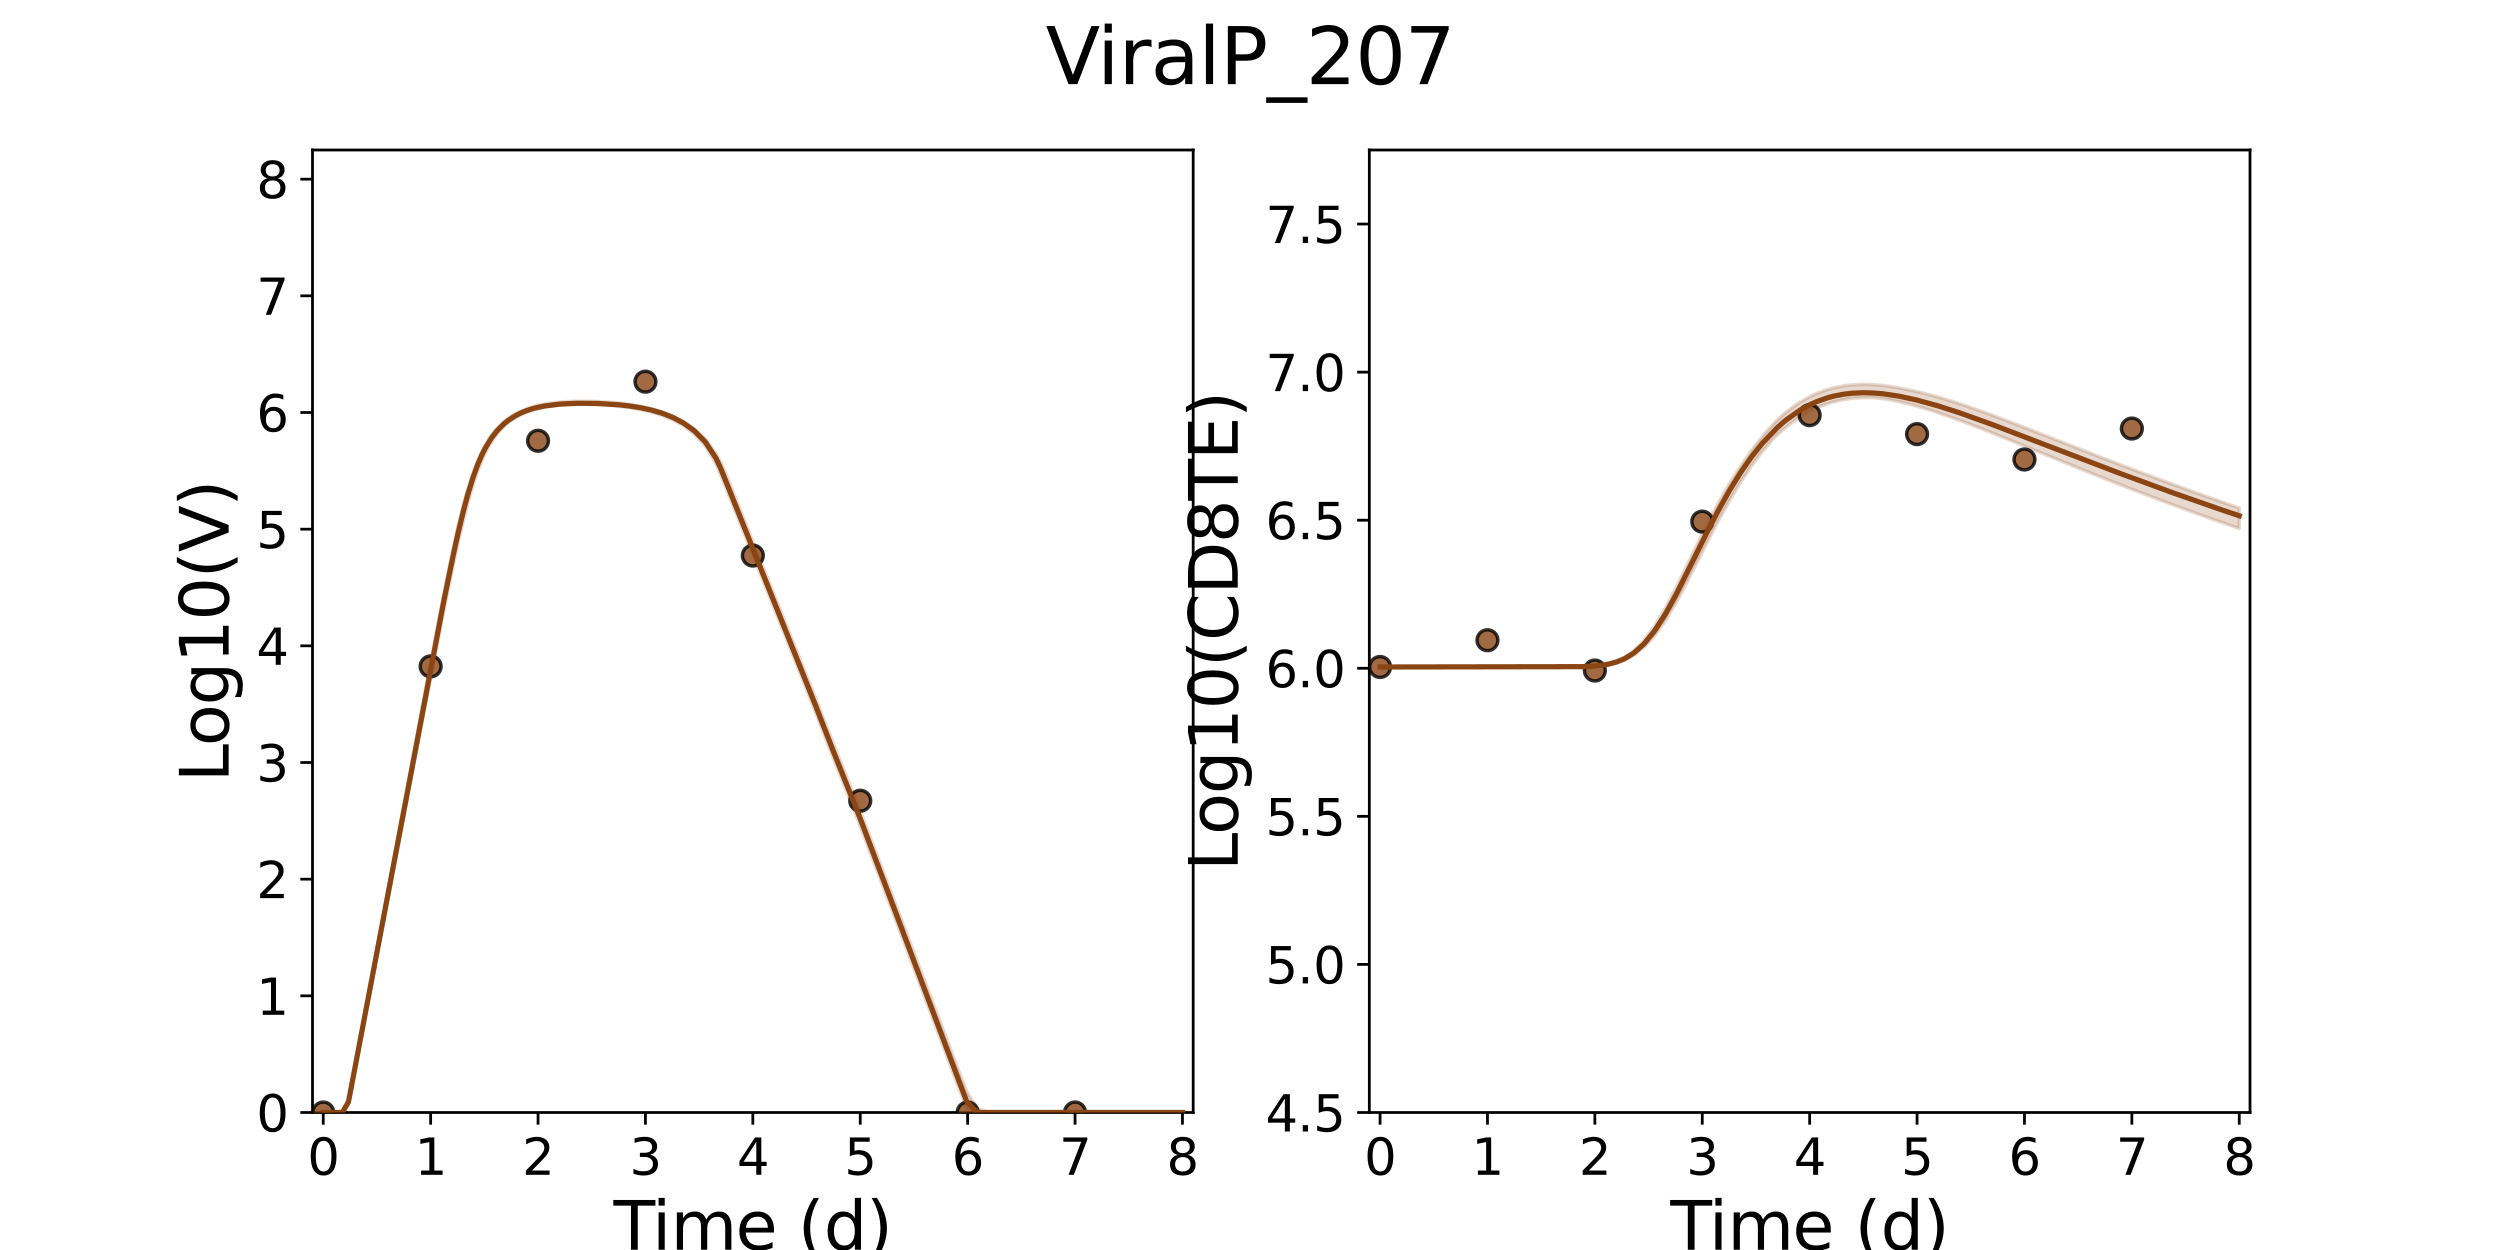 <?xml version="1.0" encoding="utf-8" standalone="no"?>
<!DOCTYPE svg PUBLIC "-//W3C//DTD SVG 1.1//EN"
  "http://www.w3.org/Graphics/SVG/1.1/DTD/svg11.dtd">
<svg xmlns:xlink="http://www.w3.org/1999/xlink" width="720pt" height="360pt" viewBox="0 0 720 360" xmlns="http://www.w3.org/2000/svg" version="1.1">
 <defs>
  <style type="text/css">*{stroke-linejoin: round; stroke-linecap: butt}</style>
 </defs>
 <g id="figure_1">
  <g id="patch_1">
   <path d="M 0 360 
L 720 360 
L 720 0 
L 0 0 
z
" style="fill: #ffffff"/>
  </g>
  <g id="axes_1">
   <g id="patch_2">
    <path d="M 90 320.4 
L 343.636 320.4 
L 343.636 43.2 
L 90 43.2 
z
" style="fill: #ffffff"/>
   </g>
   <g id="matplotlib.axis_1">
    <g id="xtick_1">
     <g id="line2d_1">
      <defs>
       <path id="mfc4260850d" d="M 0 0 
L 0 3.5 
" style="stroke: #000000; stroke-width: 0.8"/>
      </defs>
      <g>
       <use xlink:href="#mfc4260850d" x="93.093" y="320.4" style="stroke: #000000; stroke-width: 0.8"/>
      </g>
     </g>
     <g id="text_1">
      <!-- 0 -->
      <g transform="translate(88.512 338.342) scale(0.144 -0.144)">
       <defs>
        <path id="DejaVuSans-30" d="M 2034 4250 
Q 1547 4250 1301 3770 
Q 1056 3291 1056 2328 
Q 1056 1369 1301 889 
Q 1547 409 2034 409 
Q 2525 409 2770 889 
Q 3016 1369 3016 2328 
Q 3016 3291 2770 3770 
Q 2525 4250 2034 4250 
z
M 2034 4750 
Q 2819 4750 3233 4129 
Q 3647 3509 3647 2328 
Q 3647 1150 3233 529 
Q 2819 -91 2034 -91 
Q 1250 -91 836 529 
Q 422 1150 422 2328 
Q 422 3509 836 4129 
Q 1250 4750 2034 4750 
z
" transform="scale(0.016)"/>
       </defs>
       <use xlink:href="#DejaVuSans-30"/>
      </g>
     </g>
    </g>
    <g id="xtick_2">
     <g id="line2d_2">
      <g>
       <use xlink:href="#mfc4260850d" x="124.024" y="320.4" style="stroke: #000000; stroke-width: 0.8"/>
      </g>
     </g>
     <g id="text_2">
      <!-- 1 -->
      <g transform="translate(119.443 338.342) scale(0.144 -0.144)">
       <defs>
        <path id="DejaVuSans-31" d="M 794 531 
L 1825 531 
L 1825 4091 
L 703 3866 
L 703 4441 
L 1819 4666 
L 2450 4666 
L 2450 531 
L 3481 531 
L 3481 0 
L 794 0 
L 794 531 
z
" transform="scale(0.016)"/>
       </defs>
       <use xlink:href="#DejaVuSans-31"/>
      </g>
     </g>
    </g>
    <g id="xtick_3">
     <g id="line2d_3">
      <g>
       <use xlink:href="#mfc4260850d" x="154.956" y="320.4" style="stroke: #000000; stroke-width: 0.8"/>
      </g>
     </g>
     <g id="text_3">
      <!-- 2 -->
      <g transform="translate(150.375 338.342) scale(0.144 -0.144)">
       <defs>
        <path id="DejaVuSans-32" d="M 1228 531 
L 3431 531 
L 3431 0 
L 469 0 
L 469 531 
Q 828 903 1448 1529 
Q 2069 2156 2228 2338 
Q 2531 2678 2651 2914 
Q 2772 3150 2772 3378 
Q 2772 3750 2511 3984 
Q 2250 4219 1831 4219 
Q 1534 4219 1204 4116 
Q 875 4013 500 3803 
L 500 4441 
Q 881 4594 1212 4672 
Q 1544 4750 1819 4750 
Q 2544 4750 2975 4387 
Q 3406 4025 3406 3419 
Q 3406 3131 3298 2873 
Q 3191 2616 2906 2266 
Q 2828 2175 2409 1742 
Q 1991 1309 1228 531 
z
" transform="scale(0.016)"/>
       </defs>
       <use xlink:href="#DejaVuSans-32"/>
      </g>
     </g>
    </g>
    <g id="xtick_4">
     <g id="line2d_4">
      <g>
       <use xlink:href="#mfc4260850d" x="185.887" y="320.4" style="stroke: #000000; stroke-width: 0.8"/>
      </g>
     </g>
     <g id="text_4">
      <!-- 3 -->
      <g transform="translate(181.306 338.342) scale(0.144 -0.144)">
       <defs>
        <path id="DejaVuSans-33" d="M 2597 2516 
Q 3050 2419 3304 2112 
Q 3559 1806 3559 1356 
Q 3559 666 3084 287 
Q 2609 -91 1734 -91 
Q 1441 -91 1130 -33 
Q 819 25 488 141 
L 488 750 
Q 750 597 1062 519 
Q 1375 441 1716 441 
Q 2309 441 2620 675 
Q 2931 909 2931 1356 
Q 2931 1769 2642 2001 
Q 2353 2234 1838 2234 
L 1294 2234 
L 1294 2753 
L 1863 2753 
Q 2328 2753 2575 2939 
Q 2822 3125 2822 3475 
Q 2822 3834 2567 4026 
Q 2313 4219 1838 4219 
Q 1578 4219 1281 4162 
Q 984 4106 628 3988 
L 628 4550 
Q 988 4650 1302 4700 
Q 1616 4750 1894 4750 
Q 2613 4750 3031 4423 
Q 3450 4097 3450 3541 
Q 3450 3153 3228 2886 
Q 3006 2619 2597 2516 
z
" transform="scale(0.016)"/>
       </defs>
       <use xlink:href="#DejaVuSans-33"/>
      </g>
     </g>
    </g>
    <g id="xtick_5">
     <g id="line2d_5">
      <g>
       <use xlink:href="#mfc4260850d" x="216.818" y="320.4" style="stroke: #000000; stroke-width: 0.8"/>
      </g>
     </g>
     <g id="text_5">
      <!-- 4 -->
      <g transform="translate(212.237 338.342) scale(0.144 -0.144)">
       <defs>
        <path id="DejaVuSans-34" d="M 2419 4116 
L 825 1625 
L 2419 1625 
L 2419 4116 
z
M 2253 4666 
L 3047 4666 
L 3047 1625 
L 3713 1625 
L 3713 1100 
L 3047 1100 
L 3047 0 
L 2419 0 
L 2419 1100 
L 313 1100 
L 313 1709 
L 2253 4666 
z
" transform="scale(0.016)"/>
       </defs>
       <use xlink:href="#DejaVuSans-34"/>
      </g>
     </g>
    </g>
    <g id="xtick_6">
     <g id="line2d_6">
      <g>
       <use xlink:href="#mfc4260850d" x="247.749" y="320.4" style="stroke: #000000; stroke-width: 0.8"/>
      </g>
     </g>
     <g id="text_6">
      <!-- 5 -->
      <g transform="translate(243.168 338.342) scale(0.144 -0.144)">
       <defs>
        <path id="DejaVuSans-35" d="M 691 4666 
L 3169 4666 
L 3169 4134 
L 1269 4134 
L 1269 2991 
Q 1406 3038 1543 3061 
Q 1681 3084 1819 3084 
Q 2600 3084 3056 2656 
Q 3513 2228 3513 1497 
Q 3513 744 3044 326 
Q 2575 -91 1722 -91 
Q 1428 -91 1123 -41 
Q 819 9 494 109 
L 494 744 
Q 775 591 1075 516 
Q 1375 441 1709 441 
Q 2250 441 2565 725 
Q 2881 1009 2881 1497 
Q 2881 1984 2565 2268 
Q 2250 2553 1709 2553 
Q 1456 2553 1204 2497 
Q 953 2441 691 2322 
L 691 4666 
z
" transform="scale(0.016)"/>
       </defs>
       <use xlink:href="#DejaVuSans-35"/>
      </g>
     </g>
    </g>
    <g id="xtick_7">
     <g id="line2d_7">
      <g>
       <use xlink:href="#mfc4260850d" x="278.681" y="320.4" style="stroke: #000000; stroke-width: 0.8"/>
      </g>
     </g>
     <g id="text_7">
      <!-- 6 -->
      <g transform="translate(274.1 338.342) scale(0.144 -0.144)">
       <defs>
        <path id="DejaVuSans-36" d="M 2113 2584 
Q 1688 2584 1439 2293 
Q 1191 2003 1191 1497 
Q 1191 994 1439 701 
Q 1688 409 2113 409 
Q 2538 409 2786 701 
Q 3034 994 3034 1497 
Q 3034 2003 2786 2293 
Q 2538 2584 2113 2584 
z
M 3366 4563 
L 3366 3988 
Q 3128 4100 2886 4159 
Q 2644 4219 2406 4219 
Q 1781 4219 1451 3797 
Q 1122 3375 1075 2522 
Q 1259 2794 1537 2939 
Q 1816 3084 2150 3084 
Q 2853 3084 3261 2657 
Q 3669 2231 3669 1497 
Q 3669 778 3244 343 
Q 2819 -91 2113 -91 
Q 1303 -91 875 529 
Q 447 1150 447 2328 
Q 447 3434 972 4092 
Q 1497 4750 2381 4750 
Q 2619 4750 2861 4703 
Q 3103 4656 3366 4563 
z
" transform="scale(0.016)"/>
       </defs>
       <use xlink:href="#DejaVuSans-36"/>
      </g>
     </g>
    </g>
    <g id="xtick_8">
     <g id="line2d_8">
      <g>
       <use xlink:href="#mfc4260850d" x="309.612" y="320.4" style="stroke: #000000; stroke-width: 0.8"/>
      </g>
     </g>
     <g id="text_8">
      <!-- 7 -->
      <g transform="translate(305.031 338.342) scale(0.144 -0.144)">
       <defs>
        <path id="DejaVuSans-37" d="M 525 4666 
L 3525 4666 
L 3525 4397 
L 1831 0 
L 1172 0 
L 2766 4134 
L 525 4134 
L 525 4666 
z
" transform="scale(0.016)"/>
       </defs>
       <use xlink:href="#DejaVuSans-37"/>
      </g>
     </g>
    </g>
    <g id="xtick_9">
     <g id="line2d_9">
      <g>
       <use xlink:href="#mfc4260850d" x="340.543" y="320.4" style="stroke: #000000; stroke-width: 0.8"/>
      </g>
     </g>
     <g id="text_9">
      <!-- 8 -->
      <g transform="translate(335.962 338.342) scale(0.144 -0.144)">
       <defs>
        <path id="DejaVuSans-38" d="M 2034 2216 
Q 1584 2216 1326 1975 
Q 1069 1734 1069 1313 
Q 1069 891 1326 650 
Q 1584 409 2034 409 
Q 2484 409 2743 651 
Q 3003 894 3003 1313 
Q 3003 1734 2745 1975 
Q 2488 2216 2034 2216 
z
M 1403 2484 
Q 997 2584 770 2862 
Q 544 3141 544 3541 
Q 544 4100 942 4425 
Q 1341 4750 2034 4750 
Q 2731 4750 3128 4425 
Q 3525 4100 3525 3541 
Q 3525 3141 3298 2862 
Q 3072 2584 2669 2484 
Q 3125 2378 3379 2068 
Q 3634 1759 3634 1313 
Q 3634 634 3220 271 
Q 2806 -91 2034 -91 
Q 1263 -91 848 271 
Q 434 634 434 1313 
Q 434 1759 690 2068 
Q 947 2378 1403 2484 
z
M 1172 3481 
Q 1172 3119 1398 2916 
Q 1625 2713 2034 2713 
Q 2441 2713 2670 2916 
Q 2900 3119 2900 3481 
Q 2900 3844 2670 4047 
Q 2441 4250 2034 4250 
Q 1625 4250 1398 4047 
Q 1172 3844 1172 3481 
z
" transform="scale(0.016)"/>
       </defs>
       <use xlink:href="#DejaVuSans-38"/>
      </g>
     </g>
    </g>
    <g id="text_10">
     <!-- Time (d) -->
     <g transform="translate(176.693 359.925) scale(0.192 -0.192)">
      <defs>
       <path id="DejaVuSans-54" d="M -19 4666 
L 3928 4666 
L 3928 4134 
L 2272 4134 
L 2272 0 
L 1638 0 
L 1638 4134 
L -19 4134 
L -19 4666 
z
" transform="scale(0.016)"/>
       <path id="DejaVuSans-69" d="M 603 3500 
L 1178 3500 
L 1178 0 
L 603 0 
L 603 3500 
z
M 603 4863 
L 1178 4863 
L 1178 4134 
L 603 4134 
L 603 4863 
z
" transform="scale(0.016)"/>
       <path id="DejaVuSans-6d" d="M 3328 2828 
Q 3544 3216 3844 3400 
Q 4144 3584 4550 3584 
Q 5097 3584 5394 3201 
Q 5691 2819 5691 2113 
L 5691 0 
L 5113 0 
L 5113 2094 
Q 5113 2597 4934 2840 
Q 4756 3084 4391 3084 
Q 3944 3084 3684 2787 
Q 3425 2491 3425 1978 
L 3425 0 
L 2847 0 
L 2847 2094 
Q 2847 2600 2669 2842 
Q 2491 3084 2119 3084 
Q 1678 3084 1418 2786 
Q 1159 2488 1159 1978 
L 1159 0 
L 581 0 
L 581 3500 
L 1159 3500 
L 1159 2956 
Q 1356 3278 1631 3431 
Q 1906 3584 2284 3584 
Q 2666 3584 2933 3390 
Q 3200 3197 3328 2828 
z
" transform="scale(0.016)"/>
       <path id="DejaVuSans-65" d="M 3597 1894 
L 3597 1613 
L 953 1613 
Q 991 1019 1311 708 
Q 1631 397 2203 397 
Q 2534 397 2845 478 
Q 3156 559 3463 722 
L 3463 178 
Q 3153 47 2828 -22 
Q 2503 -91 2169 -91 
Q 1331 -91 842 396 
Q 353 884 353 1716 
Q 353 2575 817 3079 
Q 1281 3584 2069 3584 
Q 2775 3584 3186 3129 
Q 3597 2675 3597 1894 
z
M 3022 2063 
Q 3016 2534 2758 2815 
Q 2500 3097 2075 3097 
Q 1594 3097 1305 2825 
Q 1016 2553 972 2059 
L 3022 2063 
z
" transform="scale(0.016)"/>
       <path id="DejaVuSans-20" transform="scale(0.016)"/>
       <path id="DejaVuSans-28" d="M 1984 4856 
Q 1566 4138 1362 3434 
Q 1159 2731 1159 2009 
Q 1159 1288 1364 580 
Q 1569 -128 1984 -844 
L 1484 -844 
Q 1016 -109 783 600 
Q 550 1309 550 2009 
Q 550 2706 781 3412 
Q 1013 4119 1484 4856 
L 1984 4856 
z
" transform="scale(0.016)"/>
       <path id="DejaVuSans-64" d="M 2906 2969 
L 2906 4863 
L 3481 4863 
L 3481 0 
L 2906 0 
L 2906 525 
Q 2725 213 2448 61 
Q 2172 -91 1784 -91 
Q 1150 -91 751 415 
Q 353 922 353 1747 
Q 353 2572 751 3078 
Q 1150 3584 1784 3584 
Q 2172 3584 2448 3432 
Q 2725 3281 2906 2969 
z
M 947 1747 
Q 947 1113 1208 752 
Q 1469 391 1925 391 
Q 2381 391 2643 752 
Q 2906 1113 2906 1747 
Q 2906 2381 2643 2742 
Q 2381 3103 1925 3103 
Q 1469 3103 1208 2742 
Q 947 2381 947 1747 
z
" transform="scale(0.016)"/>
       <path id="DejaVuSans-29" d="M 513 4856 
L 1013 4856 
Q 1481 4119 1714 3412 
Q 1947 2706 1947 2009 
Q 1947 1309 1714 600 
Q 1481 -109 1013 -844 
L 513 -844 
Q 928 -128 1133 580 
Q 1338 1288 1338 2009 
Q 1338 2731 1133 3434 
Q 928 4138 513 4856 
z
" transform="scale(0.016)"/>
      </defs>
      <use xlink:href="#DejaVuSans-54"/>
      <use xlink:href="#DejaVuSans-69" x="57.959"/>
      <use xlink:href="#DejaVuSans-6d" x="85.742"/>
      <use xlink:href="#DejaVuSans-65" x="183.154"/>
      <use xlink:href="#DejaVuSans-20" x="244.678"/>
      <use xlink:href="#DejaVuSans-28" x="276.465"/>
      <use xlink:href="#DejaVuSans-64" x="315.479"/>
      <use xlink:href="#DejaVuSans-29" x="378.955"/>
     </g>
    </g>
   </g>
   <g id="matplotlib.axis_2">
    <g id="ytick_1">
     <g id="line2d_10">
      <defs>
       <path id="m0f36614391" d="M 0 0 
L -3.5 0 
" style="stroke: #000000; stroke-width: 0.8"/>
      </defs>
      <g>
       <use xlink:href="#m0f36614391" x="90" y="320.4" style="stroke: #000000; stroke-width: 0.8"/>
      </g>
     </g>
     <g id="text_11">
      <!-- 0 -->
      <g transform="translate(73.838 325.871) scale(0.144 -0.144)">
       <use xlink:href="#DejaVuSans-30"/>
      </g>
     </g>
    </g>
    <g id="ytick_2">
     <g id="line2d_11">
      <g>
       <use xlink:href="#m0f36614391" x="90" y="286.8" style="stroke: #000000; stroke-width: 0.8"/>
      </g>
     </g>
     <g id="text_12">
      <!-- 1 -->
      <g transform="translate(73.838 292.271) scale(0.144 -0.144)">
       <use xlink:href="#DejaVuSans-31"/>
      </g>
     </g>
    </g>
    <g id="ytick_3">
     <g id="line2d_12">
      <g>
       <use xlink:href="#m0f36614391" x="90" y="253.2" style="stroke: #000000; stroke-width: 0.8"/>
      </g>
     </g>
     <g id="text_13">
      <!-- 2 -->
      <g transform="translate(73.838 258.671) scale(0.144 -0.144)">
       <use xlink:href="#DejaVuSans-32"/>
      </g>
     </g>
    </g>
    <g id="ytick_4">
     <g id="line2d_13">
      <g>
       <use xlink:href="#m0f36614391" x="90" y="219.6" style="stroke: #000000; stroke-width: 0.8"/>
      </g>
     </g>
     <g id="text_14">
      <!-- 3 -->
      <g transform="translate(73.838 225.071) scale(0.144 -0.144)">
       <use xlink:href="#DejaVuSans-33"/>
      </g>
     </g>
    </g>
    <g id="ytick_5">
     <g id="line2d_14">
      <g>
       <use xlink:href="#m0f36614391" x="90" y="186" style="stroke: #000000; stroke-width: 0.8"/>
      </g>
     </g>
     <g id="text_15">
      <!-- 4 -->
      <g transform="translate(73.838 191.471) scale(0.144 -0.144)">
       <use xlink:href="#DejaVuSans-34"/>
      </g>
     </g>
    </g>
    <g id="ytick_6">
     <g id="line2d_15">
      <g>
       <use xlink:href="#m0f36614391" x="90" y="152.4" style="stroke: #000000; stroke-width: 0.8"/>
      </g>
     </g>
     <g id="text_16">
      <!-- 5 -->
      <g transform="translate(73.838 157.871) scale(0.144 -0.144)">
       <use xlink:href="#DejaVuSans-35"/>
      </g>
     </g>
    </g>
    <g id="ytick_7">
     <g id="line2d_16">
      <g>
       <use xlink:href="#m0f36614391" x="90" y="118.8" style="stroke: #000000; stroke-width: 0.8"/>
      </g>
     </g>
     <g id="text_17">
      <!-- 6 -->
      <g transform="translate(73.838 124.271) scale(0.144 -0.144)">
       <use xlink:href="#DejaVuSans-36"/>
      </g>
     </g>
    </g>
    <g id="ytick_8">
     <g id="line2d_17">
      <g>
       <use xlink:href="#m0f36614391" x="90" y="85.2" style="stroke: #000000; stroke-width: 0.8"/>
      </g>
     </g>
     <g id="text_18">
      <!-- 7 -->
      <g transform="translate(73.838 90.671) scale(0.144 -0.144)">
       <use xlink:href="#DejaVuSans-37"/>
      </g>
     </g>
    </g>
    <g id="ytick_9">
     <g id="line2d_18">
      <g>
       <use xlink:href="#m0f36614391" x="90" y="51.6" style="stroke: #000000; stroke-width: 0.8"/>
      </g>
     </g>
     <g id="text_19">
      <!-- 8 -->
      <g transform="translate(73.838 57.071) scale(0.144 -0.144)">
       <use xlink:href="#DejaVuSans-38"/>
      </g>
     </g>
    </g>
    <g id="text_20">
     <!-- Log10(V) -->
     <g transform="translate(65.845 225.224) rotate(-90) scale(0.192 -0.192)">
      <defs>
       <path id="DejaVuSans-4c" d="M 628 4666 
L 1259 4666 
L 1259 531 
L 3531 531 
L 3531 0 
L 628 0 
L 628 4666 
z
" transform="scale(0.016)"/>
       <path id="DejaVuSans-6f" d="M 1959 3097 
Q 1497 3097 1228 2736 
Q 959 2375 959 1747 
Q 959 1119 1226 758 
Q 1494 397 1959 397 
Q 2419 397 2687 759 
Q 2956 1122 2956 1747 
Q 2956 2369 2687 2733 
Q 2419 3097 1959 3097 
z
M 1959 3584 
Q 2709 3584 3137 3096 
Q 3566 2609 3566 1747 
Q 3566 888 3137 398 
Q 2709 -91 1959 -91 
Q 1206 -91 779 398 
Q 353 888 353 1747 
Q 353 2609 779 3096 
Q 1206 3584 1959 3584 
z
" transform="scale(0.016)"/>
       <path id="DejaVuSans-67" d="M 2906 1791 
Q 2906 2416 2648 2759 
Q 2391 3103 1925 3103 
Q 1463 3103 1205 2759 
Q 947 2416 947 1791 
Q 947 1169 1205 825 
Q 1463 481 1925 481 
Q 2391 481 2648 825 
Q 2906 1169 2906 1791 
z
M 3481 434 
Q 3481 -459 3084 -895 
Q 2688 -1331 1869 -1331 
Q 1566 -1331 1297 -1286 
Q 1028 -1241 775 -1147 
L 775 -588 
Q 1028 -725 1275 -790 
Q 1522 -856 1778 -856 
Q 2344 -856 2625 -561 
Q 2906 -266 2906 331 
L 2906 616 
Q 2728 306 2450 153 
Q 2172 0 1784 0 
Q 1141 0 747 490 
Q 353 981 353 1791 
Q 353 2603 747 3093 
Q 1141 3584 1784 3584 
Q 2172 3584 2450 3431 
Q 2728 3278 2906 2969 
L 2906 3500 
L 3481 3500 
L 3481 434 
z
" transform="scale(0.016)"/>
       <path id="DejaVuSans-56" d="M 1831 0 
L 50 4666 
L 709 4666 
L 2188 738 
L 3669 4666 
L 4325 4666 
L 2547 0 
L 1831 0 
z
" transform="scale(0.016)"/>
      </defs>
      <use xlink:href="#DejaVuSans-4c"/>
      <use xlink:href="#DejaVuSans-6f" x="53.963"/>
      <use xlink:href="#DejaVuSans-67" x="115.145"/>
      <use xlink:href="#DejaVuSans-31" x="178.621"/>
      <use xlink:href="#DejaVuSans-30" x="242.244"/>
      <use xlink:href="#DejaVuSans-28" x="305.867"/>
      <use xlink:href="#DejaVuSans-56" x="344.881"/>
      <use xlink:href="#DejaVuSans-29" x="413.289"/>
     </g>
    </g>
   </g>
   <g id="patch_3">
    <path d="M 90 320.4 
L 90 43.2 
" style="fill: none; stroke: #000000; stroke-width: 0.8; stroke-linejoin: miter; stroke-linecap: square"/>
   </g>
   <g id="patch_4">
    <path d="M 343.636 320.4 
L 343.636 43.2 
" style="fill: none; stroke: #000000; stroke-width: 0.8; stroke-linejoin: miter; stroke-linecap: square"/>
   </g>
   <g id="patch_5">
    <path d="M 90 320.4 
L 343.636 320.4 
" style="fill: none; stroke: #000000; stroke-width: 0.8; stroke-linejoin: miter; stroke-linecap: square"/>
   </g>
   <g id="patch_6">
    <path d="M 90 43.2 
L 343.636 43.2 
" style="fill: none; stroke: #000000; stroke-width: 0.8; stroke-linejoin: miter; stroke-linecap: square"/>
   </g>
   <g id="PolyCollection_1">
    <defs>
     <path id="m7f6b08ed1e" d="M 93.093 -39.6 
L 93.093 -39.6 
L 93.098 -39.6 
L 93.149 -39.6 
L 93.654 -39.6 
L 94.16 -39.6 
L 95.194 -39.6 
L 96 -39.6 
L 97.584 -39.6 
L 98.564 -39.6 
L 100.354 -42.265 
L 101.396 -47.693 
L 103.059 -56.334 
L 104.164 -62.024 
L 105.826 -70.647 
L 106.964 -76.52 
L 108.58 -84.907 
L 109.741 -90.901 
L 111.491 -100.006 
L 112.617 -105.826 
L 114.129 -113.657 
L 115.289 -119.648 
L 116.917 -128.096 
L 118.062 -134.002 
L 119.573 -141.821 
L 120.734 -147.806 
L 122.346 -156.13 
L 123.49 -161.999 
L 125.004 -169.753 
L 126.169 -175.668 
L 127.799 -183.868 
L 128.97 -189.644 
L 130.733 -198.084 
L 131.899 -203.421 
L 133.47 -210.121 
L 134.671 -214.83 
L 136.381 -220.678 
L 137.609 -224.314 
L 138.766 -227.241 
L 139.738 -229.402 
L 140.71 -231.272 
L 141.546 -232.699 
L 142.383 -233.958 
L 143.219 -235.078 
L 144.055 -236.069 
L 144.926 -236.986 
L 145.209 -237.259 
L 145.725 -237.732 
L 146.408 -238.303 
L 147.381 -239.024 
L 148.45 -239.714 
L 149.883 -240.507 
L 151.315 -241.139 
L 153.068 -241.789 
L 154.878 -242.293 
L 156.796 -242.723 
L 158.926 -243.042 
L 161.223 -243.304 
L 163.554 -243.457 
L 166.23 -243.546 
L 169.071 -243.53 
L 172.164 -243.429 
L 175.257 -243.244 
L 178.35 -242.965 
L 181.443 -242.573 
L 184.536 -242.038 
L 187.629 -241.318 
L 190.723 -240.353 
L 193.816 -239.063 
L 196.909 -237.327 
L 200.002 -234.952 
L 203.095 -231.589 
L 206.188 -226.463 
L 206.807 -225.082 
L 207.425 -223.561 
L 207.492 -223.396 
L 207.495 -223.39 
L 207.521 -223.324 
L 207.574 -223.192 
L 207.592 -223.149 
L 207.599 -223.132 
L 207.612 -223.097 
L 207.613 -223.096 
L 207.617 -223.086 
L 207.619 -223.082 
L 207.622 -223.074 
L 207.622 -223.074 
L 207.623 -223.072 
L 207.623 -223.071 
L 207.624 -223.069 
L 207.624 -223.069 
L 207.624 -223.069 
L 207.624 -223.068 
L 207.624 -223.068 
L 207.624 -223.068 
L 207.624 -223.068 
L 207.624 -223.068 
L 207.624 -223.068 
L 207.624 -223.068 
L 207.624 -223.068 
L 207.624 -223.068 
L 207.624 -223.068 
L 207.624 -223.068 
L 207.624 -223.067 
L 207.625 -223.066 
L 207.628 -223.059 
L 207.644 -223.019 
L 207.787 -222.663 
L 209.22 -219.108 
L 210.02 -217.116 
L 212.859 -210.019 
L 214.044 -207.071 
L 217.137 -199.328 
L 218.7 -195.436 
L 221.793 -187.691 
L 223.724 -182.881 
L 226.817 -175.135 
L 229.079 -169.492 
L 232.173 -161.744 
L 234.718 -155.268 
L 237.811 -147.212 
L 240.181 -141.233 
L 242.551 -135.284 
L 244.964 -129.22 
L 247.483 -122.771 
L 250.577 -114.57 
L 253.67 -106.369 
L 256.763 -98.167 
L 259.856 -89.966 
L 262.949 -81.765 
L 266.042 -73.545 
L 269.135 -65.283 
L 272.228 -57.021 
L 275.322 -48.759 
L 278.415 -40.859 
L 281.508 -39.6 
L 284.601 -39.6 
L 287.694 -39.6 
L 290.787 -39.6 
L 293.88 -39.6 
L 296.973 -39.6 
L 300.067 -39.6 
L 303.16 -39.6 
L 306.253 -39.6 
L 309.346 -39.6 
L 312.439 -39.6 
L 315.532 -39.6 
L 318.625 -39.6 
L 321.718 -39.6 
L 324.812 -39.6 
L 327.905 -39.6 
L 330.998 -39.6 
L 334.091 -39.6 
L 337.184 -39.6 
L 340.277 -39.6 
L 340.543 -39.6 
L 340.543 -39.6 
L 340.543 -39.6 
L 340.277 -39.6 
L 337.184 -39.6 
L 334.091 -39.6 
L 330.998 -39.6 
L 327.905 -39.6 
L 324.812 -39.6 
L 321.718 -39.6 
L 318.625 -39.6 
L 315.532 -39.6 
L 312.439 -39.6 
L 309.346 -39.6 
L 306.253 -39.6 
L 303.16 -39.6 
L 300.067 -39.6 
L 296.973 -39.6 
L 293.88 -39.6 
L 290.787 -39.6 
L 287.694 -39.6 
L 284.601 -39.6 
L 281.508 -40.732 
L 278.415 -45.674 
L 275.322 -53.801 
L 272.228 -61.932 
L 269.135 -70.086 
L 266.042 -78.24 
L 262.949 -86.394 
L 259.856 -94.579 
L 256.763 -102.74 
L 253.67 -110.855 
L 250.577 -119.019 
L 247.483 -127.103 
L 244.964 -133.509 
L 242.551 -139.524 
L 240.181 -145.439 
L 237.811 -151.481 
L 234.718 -159.395 
L 232.173 -165.746 
L 229.079 -173.463 
L 226.817 -179.102 
L 223.724 -186.816 
L 221.793 -191.627 
L 218.7 -199.338 
L 217.137 -203.262 
L 214.044 -211.041 
L 212.859 -214.02 
L 210.02 -221.141 
L 209.22 -223.14 
L 207.787 -226.463 
L 207.644 -226.748 
L 207.628 -226.778 
L 207.625 -226.784 
L 207.624 -226.785 
L 207.624 -226.785 
L 207.624 -226.785 
L 207.624 -226.785 
L 207.624 -226.785 
L 207.624 -226.785 
L 207.624 -226.785 
L 207.624 -226.785 
L 207.624 -226.786 
L 207.624 -226.786 
L 207.624 -226.786 
L 207.624 -226.786 
L 207.624 -226.786 
L 207.624 -226.786 
L 207.624 -226.786 
L 207.623 -226.788 
L 207.623 -226.788 
L 207.622 -226.79 
L 207.622 -226.79 
L 207.619 -226.796 
L 207.617 -226.8 
L 207.613 -226.808 
L 207.612 -226.808 
L 207.599 -226.835 
L 207.592 -226.848 
L 207.574 -226.881 
L 207.521 -226.984 
L 207.495 -227.035 
L 207.492 -227.04 
L 207.425 -227.168 
L 206.807 -228.317 
L 206.188 -229.397 
L 203.095 -233.595 
L 200.002 -236.487 
L 196.909 -238.575 
L 193.816 -240.121 
L 190.723 -241.378 
L 187.629 -242.317 
L 184.536 -243.02 
L 181.443 -243.559 
L 178.35 -243.946 
L 175.257 -244.214 
L 172.164 -244.382 
L 169.071 -244.461 
L 166.23 -244.454 
L 163.554 -244.368 
L 161.223 -244.217 
L 158.926 -243.98 
L 156.796 -243.66 
L 154.878 -243.269 
L 153.068 -242.786 
L 151.315 -242.187 
L 149.883 -241.594 
L 148.45 -240.876 
L 147.381 -240.241 
L 146.408 -239.576 
L 145.725 -239.053 
L 145.209 -238.626 
L 144.926 -238.376 
L 144.055 -237.549 
L 143.219 -236.69 
L 142.383 -235.73 
L 141.546 -234.651 
L 140.71 -233.436 
L 139.738 -231.823 
L 138.766 -229.976 
L 137.609 -227.414 
L 136.381 -224.252 
L 134.671 -219.007 
L 133.47 -214.752 
L 131.899 -208.371 
L 130.733 -203.22 
L 128.97 -194.79 
L 127.799 -188.971 
L 126.169 -180.588 
L 125.004 -174.514 
L 123.49 -166.516 
L 122.346 -160.454 
L 120.734 -151.841 
L 119.573 -145.64 
L 118.062 -137.541 
L 116.917 -131.42 
L 115.289 -122.679 
L 114.129 -116.512 
L 112.617 -108.451 
L 111.491 -102.464 
L 109.741 -93.092 
L 108.58 -86.921 
L 106.964 -78.288 
L 105.826 -72.242 
L 104.164 -63.449 
L 103.059 -57.656 
L 101.396 -48.884 
L 100.354 -43.399 
L 98.564 -39.658 
L 97.584 -39.6 
L 96 -39.6 
L 95.194 -39.6 
L 94.16 -39.6 
L 93.654 -39.6 
L 93.149 -39.6 
L 93.098 -39.6 
L 93.093 -39.6 
z
" style="stroke: #8b4513; stroke-opacity: 0.2"/>
    </defs>
    <g clip-path="url(#p4850f5a847)">
     <use xlink:href="#m7f6b08ed1e" x="0" y="360" style="fill: #8b4513; fill-opacity: 0.2; stroke: #8b4513; stroke-opacity: 0.2"/>
    </g>
   </g>
   <g id="PathCollection_1">
    <defs>
     <path id="m167c84165d" d="M 0 3 
C 0.796 3 1.559 2.684 2.121 2.121 
C 2.684 1.559 3 0.796 3 0 
C 3 -0.796 2.684 -1.559 2.121 -2.121 
C 1.559 -2.684 0.796 -3 0 -3 
C -0.796 -3 -1.559 -2.684 -2.121 -2.121 
C -2.684 -1.559 -3 -0.796 -3 0 
C -3 0.796 -2.684 1.559 -2.121 2.121 
C -1.559 2.684 -0.796 3 0 3 
z
" style="stroke: #000000; stroke-opacity: 0.8"/>
    </defs>
    <g clip-path="url(#p4850f5a847)">
     <use xlink:href="#m167c84165d" x="93.093" y="320.4" style="fill: #8b4513; fill-opacity: 0.8; stroke: #000000; stroke-opacity: 0.8"/>
     <use xlink:href="#m167c84165d" x="124.024" y="191.916" style="fill: #8b4513; fill-opacity: 0.8; stroke: #000000; stroke-opacity: 0.8"/>
     <use xlink:href="#m167c84165d" x="154.956" y="126.942" style="fill: #8b4513; fill-opacity: 0.8; stroke: #000000; stroke-opacity: 0.8"/>
     <use xlink:href="#m167c84165d" x="185.887" y="109.928" style="fill: #8b4513; fill-opacity: 0.8; stroke: #000000; stroke-opacity: 0.8"/>
     <use xlink:href="#m167c84165d" x="216.818" y="160.005" style="fill: #8b4513; fill-opacity: 0.8; stroke: #000000; stroke-opacity: 0.8"/>
     <use xlink:href="#m167c84165d" x="247.749" y="230.618" style="fill: #8b4513; fill-opacity: 0.8; stroke: #000000; stroke-opacity: 0.8"/>
     <use xlink:href="#m167c84165d" x="278.681" y="320.4" style="fill: #8b4513; fill-opacity: 0.8; stroke: #000000; stroke-opacity: 0.8"/>
     <use xlink:href="#m167c84165d" x="309.612" y="320.4" style="fill: #8b4513; fill-opacity: 0.8; stroke: #000000; stroke-opacity: 0.8"/>
    </g>
   </g>
   <g id="line2d_19">
    <path d="M 93.093 320.4 
L 98.564 320.4 
L 100.354 317.373 
L 127.799 173.199 
L 130.733 158.92 
L 131.899 153.657 
L 133.47 147.095 
L 134.671 142.593 
L 136.381 137.062 
L 137.609 133.727 
L 138.766 131.046 
L 139.738 129.105 
L 141.546 126.135 
L 143.219 123.988 
L 145.209 122.004 
L 146.408 121.045 
L 148.45 119.728 
L 149.883 118.998 
L 151.315 118.395 
L 153.068 117.8 
L 154.878 117.32 
L 156.796 116.93 
L 161.223 116.375 
L 166.23 116.133 
L 172.164 116.19 
L 178.35 116.587 
L 181.443 116.942 
L 184.536 117.436 
L 187.629 118.109 
L 190.723 119.018 
L 193.816 120.237 
L 196.909 121.877 
L 200.002 124.112 
L 203.095 127.248 
L 206.188 131.936 
L 207.644 135.097 
L 221.793 170.453 
L 234.718 202.783 
L 240.181 216.831 
L 247.483 235.085 
L 256.763 259.653 
L 278.415 317.263 
L 281.508 320.4 
L 340.543 320.4 
L 340.543 320.4 
" clip-path="url(#p4850f5a847)" style="fill: none; stroke: #8b4513; stroke-width: 1.5; stroke-linecap: square"/>
   </g>
  </g>
  <g id="axes_2">
   <g id="patch_7">
    <path d="M 394.364 320.4 
L 648 320.4 
L 648 43.2 
L 394.364 43.2 
z
" style="fill: #ffffff"/>
   </g>
   <g id="matplotlib.axis_3">
    <g id="xtick_10">
     <g id="line2d_20">
      <g>
       <use xlink:href="#mfc4260850d" x="397.457" y="320.4" style="stroke: #000000; stroke-width: 0.8"/>
      </g>
     </g>
     <g id="text_21">
      <!-- 0 -->
      <g transform="translate(392.876 338.342) scale(0.144 -0.144)">
       <use xlink:href="#DejaVuSans-30"/>
      </g>
     </g>
    </g>
    <g id="xtick_11">
     <g id="line2d_21">
      <g>
       <use xlink:href="#mfc4260850d" x="428.388" y="320.4" style="stroke: #000000; stroke-width: 0.8"/>
      </g>
     </g>
     <g id="text_22">
      <!-- 1 -->
      <g transform="translate(423.807 338.342) scale(0.144 -0.144)">
       <use xlink:href="#DejaVuSans-31"/>
      </g>
     </g>
    </g>
    <g id="xtick_12">
     <g id="line2d_22">
      <g>
       <use xlink:href="#mfc4260850d" x="459.319" y="320.4" style="stroke: #000000; stroke-width: 0.8"/>
      </g>
     </g>
     <g id="text_23">
      <!-- 2 -->
      <g transform="translate(454.738 338.342) scale(0.144 -0.144)">
       <use xlink:href="#DejaVuSans-32"/>
      </g>
     </g>
    </g>
    <g id="xtick_13">
     <g id="line2d_23">
      <g>
       <use xlink:href="#mfc4260850d" x="490.251" y="320.4" style="stroke: #000000; stroke-width: 0.8"/>
      </g>
     </g>
     <g id="text_24">
      <!-- 3 -->
      <g transform="translate(485.67 338.342) scale(0.144 -0.144)">
       <use xlink:href="#DejaVuSans-33"/>
      </g>
     </g>
    </g>
    <g id="xtick_14">
     <g id="line2d_24">
      <g>
       <use xlink:href="#mfc4260850d" x="521.182" y="320.4" style="stroke: #000000; stroke-width: 0.8"/>
      </g>
     </g>
     <g id="text_25">
      <!-- 4 -->
      <g transform="translate(516.601 338.342) scale(0.144 -0.144)">
       <use xlink:href="#DejaVuSans-34"/>
      </g>
     </g>
    </g>
    <g id="xtick_15">
     <g id="line2d_25">
      <g>
       <use xlink:href="#mfc4260850d" x="552.113" y="320.4" style="stroke: #000000; stroke-width: 0.8"/>
      </g>
     </g>
     <g id="text_26">
      <!-- 5 -->
      <g transform="translate(547.532 338.342) scale(0.144 -0.144)">
       <use xlink:href="#DejaVuSans-35"/>
      </g>
     </g>
    </g>
    <g id="xtick_16">
     <g id="line2d_26">
      <g>
       <use xlink:href="#mfc4260850d" x="583.044" y="320.4" style="stroke: #000000; stroke-width: 0.8"/>
      </g>
     </g>
     <g id="text_27">
      <!-- 6 -->
      <g transform="translate(578.463 338.342) scale(0.144 -0.144)">
       <use xlink:href="#DejaVuSans-36"/>
      </g>
     </g>
    </g>
    <g id="xtick_17">
     <g id="line2d_27">
      <g>
       <use xlink:href="#mfc4260850d" x="613.976" y="320.4" style="stroke: #000000; stroke-width: 0.8"/>
      </g>
     </g>
     <g id="text_28">
      <!-- 7 -->
      <g transform="translate(609.395 338.342) scale(0.144 -0.144)">
       <use xlink:href="#DejaVuSans-37"/>
      </g>
     </g>
    </g>
    <g id="xtick_18">
     <g id="line2d_28">
      <g>
       <use xlink:href="#mfc4260850d" x="644.907" y="320.4" style="stroke: #000000; stroke-width: 0.8"/>
      </g>
     </g>
     <g id="text_29">
      <!-- 8 -->
      <g transform="translate(640.326 338.342) scale(0.144 -0.144)">
       <use xlink:href="#DejaVuSans-38"/>
      </g>
     </g>
    </g>
    <g id="text_30">
     <!-- Time (d) -->
     <g transform="translate(481.057 359.925) scale(0.192 -0.192)">
      <use xlink:href="#DejaVuSans-54"/>
      <use xlink:href="#DejaVuSans-69" x="57.959"/>
      <use xlink:href="#DejaVuSans-6d" x="85.742"/>
      <use xlink:href="#DejaVuSans-65" x="183.154"/>
      <use xlink:href="#DejaVuSans-20" x="244.678"/>
      <use xlink:href="#DejaVuSans-28" x="276.465"/>
      <use xlink:href="#DejaVuSans-64" x="315.479"/>
      <use xlink:href="#DejaVuSans-29" x="378.955"/>
     </g>
    </g>
   </g>
   <g id="matplotlib.axis_4">
    <g id="ytick_10">
     <g id="line2d_29">
      <g>
       <use xlink:href="#m0f36614391" x="394.364" y="320.4" style="stroke: #000000; stroke-width: 0.8"/>
      </g>
     </g>
     <g id="text_31">
      <!-- 4.5 -->
      <g transform="translate(364.463 325.871) scale(0.144 -0.144)">
       <defs>
        <path id="DejaVuSans-2e" d="M 684 794 
L 1344 794 
L 1344 0 
L 684 0 
L 684 794 
z
" transform="scale(0.016)"/>
       </defs>
       <use xlink:href="#DejaVuSans-34"/>
       <use xlink:href="#DejaVuSans-2e" x="63.623"/>
       <use xlink:href="#DejaVuSans-35" x="95.41"/>
      </g>
     </g>
    </g>
    <g id="ytick_11">
     <g id="line2d_30">
      <g>
       <use xlink:href="#m0f36614391" x="394.364" y="277.754" style="stroke: #000000; stroke-width: 0.8"/>
      </g>
     </g>
     <g id="text_32">
      <!-- 5.0 -->
      <g transform="translate(364.463 283.225) scale(0.144 -0.144)">
       <use xlink:href="#DejaVuSans-35"/>
       <use xlink:href="#DejaVuSans-2e" x="63.623"/>
       <use xlink:href="#DejaVuSans-30" x="95.41"/>
      </g>
     </g>
    </g>
    <g id="ytick_12">
     <g id="line2d_31">
      <g>
       <use xlink:href="#m0f36614391" x="394.364" y="235.108" style="stroke: #000000; stroke-width: 0.8"/>
      </g>
     </g>
     <g id="text_33">
      <!-- 5.5 -->
      <g transform="translate(364.463 240.579) scale(0.144 -0.144)">
       <use xlink:href="#DejaVuSans-35"/>
       <use xlink:href="#DejaVuSans-2e" x="63.623"/>
       <use xlink:href="#DejaVuSans-35" x="95.41"/>
      </g>
     </g>
    </g>
    <g id="ytick_13">
     <g id="line2d_32">
      <g>
       <use xlink:href="#m0f36614391" x="394.364" y="192.462" style="stroke: #000000; stroke-width: 0.8"/>
      </g>
     </g>
     <g id="text_34">
      <!-- 6.0 -->
      <g transform="translate(364.463 197.932) scale(0.144 -0.144)">
       <use xlink:href="#DejaVuSans-36"/>
       <use xlink:href="#DejaVuSans-2e" x="63.623"/>
       <use xlink:href="#DejaVuSans-30" x="95.41"/>
      </g>
     </g>
    </g>
    <g id="ytick_14">
     <g id="line2d_33">
      <g>
       <use xlink:href="#m0f36614391" x="394.364" y="149.815" style="stroke: #000000; stroke-width: 0.8"/>
      </g>
     </g>
     <g id="text_35">
      <!-- 6.5 -->
      <g transform="translate(364.463 155.286) scale(0.144 -0.144)">
       <use xlink:href="#DejaVuSans-36"/>
       <use xlink:href="#DejaVuSans-2e" x="63.623"/>
       <use xlink:href="#DejaVuSans-35" x="95.41"/>
      </g>
     </g>
    </g>
    <g id="ytick_15">
     <g id="line2d_34">
      <g>
       <use xlink:href="#m0f36614391" x="394.364" y="107.169" style="stroke: #000000; stroke-width: 0.8"/>
      </g>
     </g>
     <g id="text_36">
      <!-- 7.0 -->
      <g transform="translate(364.463 112.64) scale(0.144 -0.144)">
       <use xlink:href="#DejaVuSans-37"/>
       <use xlink:href="#DejaVuSans-2e" x="63.623"/>
       <use xlink:href="#DejaVuSans-30" x="95.41"/>
      </g>
     </g>
    </g>
    <g id="ytick_16">
     <g id="line2d_35">
      <g>
       <use xlink:href="#m0f36614391" x="394.364" y="64.523" style="stroke: #000000; stroke-width: 0.8"/>
      </g>
     </g>
     <g id="text_37">
      <!-- 7.5 -->
      <g transform="translate(364.463 69.994) scale(0.144 -0.144)">
       <use xlink:href="#DejaVuSans-37"/>
       <use xlink:href="#DejaVuSans-2e" x="63.623"/>
       <use xlink:href="#DejaVuSans-35" x="95.41"/>
      </g>
     </g>
    </g>
    <g id="text_38">
     <!-- Log10(CD8TE) -->
     <g transform="translate(356.47 250.79) rotate(-90) scale(0.192 -0.192)">
      <defs>
       <path id="DejaVuSans-43" d="M 4122 4306 
L 4122 3641 
Q 3803 3938 3442 4084 
Q 3081 4231 2675 4231 
Q 1875 4231 1450 3742 
Q 1025 3253 1025 2328 
Q 1025 1406 1450 917 
Q 1875 428 2675 428 
Q 3081 428 3442 575 
Q 3803 722 4122 1019 
L 4122 359 
Q 3791 134 3420 21 
Q 3050 -91 2638 -91 
Q 1578 -91 968 557 
Q 359 1206 359 2328 
Q 359 3453 968 4101 
Q 1578 4750 2638 4750 
Q 3056 4750 3426 4639 
Q 3797 4528 4122 4306 
z
" transform="scale(0.016)"/>
       <path id="DejaVuSans-44" d="M 1259 4147 
L 1259 519 
L 2022 519 
Q 2988 519 3436 956 
Q 3884 1394 3884 2338 
Q 3884 3275 3436 3711 
Q 2988 4147 2022 4147 
L 1259 4147 
z
M 628 4666 
L 1925 4666 
Q 3281 4666 3915 4102 
Q 4550 3538 4550 2338 
Q 4550 1131 3912 565 
Q 3275 0 1925 0 
L 628 0 
L 628 4666 
z
" transform="scale(0.016)"/>
       <path id="DejaVuSans-45" d="M 628 4666 
L 3578 4666 
L 3578 4134 
L 1259 4134 
L 1259 2753 
L 3481 2753 
L 3481 2222 
L 1259 2222 
L 1259 531 
L 3634 531 
L 3634 0 
L 628 0 
L 628 4666 
z
" transform="scale(0.016)"/>
      </defs>
      <use xlink:href="#DejaVuSans-4c"/>
      <use xlink:href="#DejaVuSans-6f" x="53.963"/>
      <use xlink:href="#DejaVuSans-67" x="115.145"/>
      <use xlink:href="#DejaVuSans-31" x="178.621"/>
      <use xlink:href="#DejaVuSans-30" x="242.244"/>
      <use xlink:href="#DejaVuSans-28" x="305.867"/>
      <use xlink:href="#DejaVuSans-43" x="344.881"/>
      <use xlink:href="#DejaVuSans-44" x="414.705"/>
      <use xlink:href="#DejaVuSans-38" x="491.707"/>
      <use xlink:href="#DejaVuSans-54" x="555.33"/>
      <use xlink:href="#DejaVuSans-45" x="616.414"/>
      <use xlink:href="#DejaVuSans-29" x="679.598"/>
     </g>
    </g>
   </g>
   <g id="patch_8">
    <path d="M 394.364 320.4 
L 394.364 43.2 
" style="fill: none; stroke: #000000; stroke-width: 0.8; stroke-linejoin: miter; stroke-linecap: square"/>
   </g>
   <g id="patch_9">
    <path d="M 648 320.4 
L 648 43.2 
" style="fill: none; stroke: #000000; stroke-width: 0.8; stroke-linejoin: miter; stroke-linecap: square"/>
   </g>
   <g id="patch_10">
    <path d="M 394.364 320.4 
L 648 320.4 
" style="fill: none; stroke: #000000; stroke-width: 0.8; stroke-linejoin: miter; stroke-linecap: square"/>
   </g>
   <g id="patch_11">
    <path d="M 394.364 43.2 
L 648 43.2 
" style="fill: none; stroke: #000000; stroke-width: 0.8; stroke-linejoin: miter; stroke-linecap: square"/>
   </g>
   <g id="PolyCollection_2">
    <defs>
     <path id="mef5f8d59b3" d="M 397.457 -167.904 
L 397.457 -167.904 
L 397.462 -167.904 
L 397.512 -167.904 
L 398.018 -167.904 
L 398.523 -167.904 
L 399.558 -167.904 
L 400.363 -167.904 
L 401.947 -167.904 
L 402.928 -167.904 
L 404.718 -167.904 
L 405.76 -167.904 
L 407.422 -167.904 
L 408.528 -167.904 
L 410.19 -167.904 
L 411.328 -167.904 
L 412.943 -167.904 
L 414.104 -167.904 
L 415.854 -167.904 
L 416.981 -167.904 
L 418.492 -167.904 
L 419.653 -167.904 
L 421.281 -167.904 
L 422.425 -167.904 
L 423.937 -167.904 
L 425.098 -167.904 
L 426.71 -167.904 
L 427.853 -167.904 
L 429.367 -167.904 
L 430.533 -167.904 
L 432.163 -167.904 
L 433.333 -167.904 
L 435.097 -167.904 
L 436.263 -167.904 
L 437.834 -167.904 
L 439.035 -167.904 
L 440.744 -167.904 
L 441.973 -167.905 
L 443.13 -167.905 
L 444.102 -167.906 
L 445.074 -167.906 
L 445.91 -167.907 
L 446.746 -167.908 
L 447.583 -167.909 
L 448.419 -167.911 
L 449.29 -167.913 
L 449.573 -167.914 
L 450.088 -167.916 
L 450.772 -167.919 
L 451.744 -167.926 
L 452.814 -167.935 
L 454.246 -167.953 
L 455.679 -167.982 
L 457.432 -168.038 
L 459.241 -168.132 
L 461.159 -168.294 
L 463.289 -168.585 
L 465.587 -169.092 
L 467.918 -169.896 
L 470.593 -171.302 
L 473.434 -173.507 
L 476.527 -176.848 
L 479.621 -181.185 
L 482.714 -186.377 
L 485.807 -192.173 
L 488.9 -198.275 
L 491.993 -204.407 
L 495.086 -210.346 
L 498.179 -215.934 
L 501.272 -221.073 
L 504.366 -225.706 
L 507.459 -229.815 
L 510.552 -233.414 
L 511.17 -234.063 
L 511.789 -234.669 
L 511.856 -234.733 
L 511.858 -234.735 
L 511.885 -234.761 
L 511.938 -234.812 
L 511.955 -234.828 
L 511.962 -234.835 
L 511.976 -234.848 
L 511.976 -234.849 
L 511.981 -234.853 
L 511.982 -234.854 
L 511.986 -234.857 
L 511.986 -234.857 
L 511.986 -234.858 
L 511.987 -234.859 
L 511.987 -234.859 
L 511.987 -234.859 
L 511.988 -234.859 
L 511.988 -234.859 
L 511.988 -234.859 
L 511.988 -234.86 
L 511.988 -234.86 
L 511.988 -234.86 
L 511.988 -234.86 
L 511.988 -234.86 
L 511.988 -234.86 
L 511.988 -234.86 
L 511.988 -234.86 
L 511.988 -234.86 
L 511.988 -234.86 
L 511.989 -234.86 
L 511.992 -234.863 
L 512.008 -234.878 
L 512.151 -235.014 
L 513.584 -236.304 
L 514.383 -236.986 
L 517.223 -239.113 
L 518.407 -239.95 
L 521.5 -241.694 
L 523.064 -242.485 
L 526.157 -243.665 
L 528.088 -244.276 
L 531.181 -244.942 
L 533.443 -245.281 
L 536.536 -245.491 
L 539.082 -245.512 
L 542.175 -245.191 
L 544.545 -244.796 
L 546.914 -244.312 
L 549.328 -243.74 
L 551.847 -243.068 
L 554.94 -242.162 
L 558.033 -241.17 
L 561.126 -240.109 
L 564.22 -238.992 
L 567.313 -237.83 
L 570.406 -236.632 
L 573.499 -235.409 
L 576.592 -234.166 
L 579.685 -232.911 
L 582.778 -231.647 
L 585.871 -230.38 
L 588.965 -229.112 
L 592.058 -227.847 
L 595.151 -226.586 
L 598.244 -225.331 
L 601.337 -224.084 
L 604.43 -222.847 
L 607.523 -221.619 
L 610.616 -220.402 
L 613.71 -219.197 
L 616.803 -218.004 
L 619.896 -216.823 
L 622.989 -215.656 
L 626.082 -214.502 
L 629.175 -213.362 
L 632.268 -212.237 
L 635.361 -211.125 
L 638.455 -210.029 
L 641.548 -208.947 
L 644.641 -207.883 
L 644.907 -207.791 
L 644.907 -213.702 
L 644.907 -213.702 
L 644.641 -213.793 
L 641.548 -214.862 
L 638.455 -215.943 
L 635.361 -217.037 
L 632.268 -218.142 
L 629.175 -219.258 
L 626.082 -220.385 
L 622.989 -221.524 
L 619.896 -222.672 
L 616.803 -223.831 
L 613.71 -224.999 
L 610.616 -226.175 
L 607.523 -227.36 
L 604.43 -228.553 
L 601.337 -229.752 
L 598.244 -230.956 
L 595.151 -232.164 
L 592.058 -233.374 
L 588.965 -234.584 
L 585.871 -235.792 
L 582.778 -236.993 
L 579.685 -238.184 
L 576.592 -239.36 
L 573.499 -240.516 
L 570.406 -241.644 
L 567.313 -242.737 
L 564.22 -243.784 
L 561.126 -244.774 
L 558.033 -245.696 
L 554.94 -246.536 
L 551.847 -247.277 
L 549.328 -247.803 
L 546.914 -248.279 
L 544.545 -248.69 
L 542.175 -249.006 
L 539.082 -249.25 
L 536.536 -249.31 
L 533.443 -249.176 
L 531.181 -248.914 
L 528.088 -248.311 
L 526.157 -247.773 
L 523.064 -246.634 
L 521.5 -245.912 
L 518.407 -244.185 
L 517.223 -243.407 
L 514.383 -241.269 
L 513.584 -240.591 
L 512.151 -239.299 
L 512.008 -239.164 
L 511.992 -239.149 
L 511.989 -239.146 
L 511.988 -239.145 
L 511.988 -239.145 
L 511.988 -239.145 
L 511.988 -239.145 
L 511.988 -239.145 
L 511.988 -239.145 
L 511.988 -239.145 
L 511.988 -239.145 
L 511.988 -239.145 
L 511.988 -239.145 
L 511.988 -239.145 
L 511.988 -239.145 
L 511.988 -239.145 
L 511.987 -239.145 
L 511.987 -239.145 
L 511.987 -239.144 
L 511.986 -239.144 
L 511.986 -239.143 
L 511.986 -239.143 
L 511.982 -239.14 
L 511.981 -239.138 
L 511.976 -239.134 
L 511.976 -239.134 
L 511.962 -239.121 
L 511.955 -239.114 
L 511.938 -239.098 
L 511.885 -239.047 
L 511.858 -239.021 
L 511.856 -239.019 
L 511.789 -238.955 
L 511.17 -238.348 
L 510.552 -237.719 
L 507.459 -234.209 
L 504.366 -230.189 
L 501.272 -225.729 
L 498.179 -220.912 
L 495.086 -215.547 
L 491.993 -209.696 
L 488.9 -203.477 
L 485.807 -197.08 
L 482.714 -190.769 
L 479.621 -184.867 
L 476.527 -179.702 
L 473.434 -175.526 
L 470.593 -172.651 
L 467.918 -170.747 
L 465.587 -169.63 
L 463.289 -168.907 
L 461.159 -168.485 
L 459.241 -168.247 
L 457.432 -168.107 
L 455.679 -168.023 
L 454.246 -167.98 
L 452.814 -167.951 
L 451.744 -167.937 
L 450.772 -167.928 
L 450.088 -167.923 
L 449.573 -167.92 
L 449.29 -167.918 
L 448.419 -167.915 
L 447.583 -167.912 
L 446.746 -167.91 
L 445.91 -167.908 
L 445.074 -167.907 
L 444.102 -167.906 
L 443.13 -167.906 
L 441.973 -167.905 
L 440.744 -167.905 
L 439.035 -167.904 
L 437.834 -167.904 
L 436.263 -167.904 
L 435.097 -167.904 
L 433.333 -167.904 
L 432.163 -167.904 
L 430.533 -167.904 
L 429.367 -167.904 
L 427.853 -167.904 
L 426.71 -167.904 
L 425.098 -167.904 
L 423.937 -167.904 
L 422.425 -167.904 
L 421.281 -167.904 
L 419.653 -167.904 
L 418.492 -167.904 
L 416.981 -167.904 
L 415.854 -167.904 
L 414.104 -167.904 
L 412.943 -167.904 
L 411.328 -167.904 
L 410.19 -167.904 
L 408.528 -167.904 
L 407.422 -167.904 
L 405.76 -167.904 
L 404.718 -167.904 
L 402.928 -167.904 
L 401.947 -167.904 
L 400.363 -167.904 
L 399.558 -167.904 
L 398.523 -167.904 
L 398.018 -167.904 
L 397.512 -167.904 
L 397.462 -167.904 
L 397.457 -167.904 
z
" style="stroke: #8b4513; stroke-opacity: 0.2"/>
    </defs>
    <g clip-path="url(#p4d6e5ed2bc)">
     <use xlink:href="#mef5f8d59b3" x="0" y="360" style="fill: #8b4513; fill-opacity: 0.2; stroke: #8b4513; stroke-opacity: 0.2"/>
    </g>
   </g>
   <g id="PathCollection_2">
    <g clip-path="url(#p4d6e5ed2bc)">
     <use xlink:href="#m167c84165d" x="397.457" y="192.096" style="fill: #8b4513; fill-opacity: 0.8; stroke: #000000; stroke-opacity: 0.8"/>
     <use xlink:href="#m167c84165d" x="428.388" y="184.388" style="fill: #8b4513; fill-opacity: 0.8; stroke: #000000; stroke-opacity: 0.8"/>
     <use xlink:href="#m167c84165d" x="459.319" y="193.11" style="fill: #8b4513; fill-opacity: 0.8; stroke: #000000; stroke-opacity: 0.8"/>
     <use xlink:href="#m167c84165d" x="490.251" y="150.232" style="fill: #8b4513; fill-opacity: 0.8; stroke: #000000; stroke-opacity: 0.8"/>
     <use xlink:href="#m167c84165d" x="521.182" y="119.559" style="fill: #8b4513; fill-opacity: 0.8; stroke: #000000; stroke-opacity: 0.8"/>
     <use xlink:href="#m167c84165d" x="552.113" y="125.023" style="fill: #8b4513; fill-opacity: 0.8; stroke: #000000; stroke-opacity: 0.8"/>
     <use xlink:href="#m167c84165d" x="583.044" y="132.333" style="fill: #8b4513; fill-opacity: 0.8; stroke: #000000; stroke-opacity: 0.8"/>
     <use xlink:href="#m167c84165d" x="613.976" y="123.421" style="fill: #8b4513; fill-opacity: 0.8; stroke: #000000; stroke-opacity: 0.8"/>
    </g>
   </g>
   <g id="line2d_36">
    <path d="M 397.457 192.096 
L 455.679 191.998 
L 459.241 191.812 
L 461.159 191.613 
L 463.289 191.258 
L 465.587 190.645 
L 467.918 189.686 
L 470.593 188.03 
L 473.434 185.48 
L 476.527 181.683 
L 479.621 176.872 
L 482.714 171.252 
L 488.9 158.807 
L 491.993 152.576 
L 495.086 146.638 
L 498.179 141.129 
L 501.272 136.129 
L 504.366 131.675 
L 507.459 127.774 
L 511.885 123.124 
L 513.584 121.618 
L 514.383 120.96 
L 518.407 118.119 
L 521.5 116.432 
L 523.064 115.729 
L 526.157 114.614 
L 528.088 114.089 
L 531.181 113.496 
L 533.443 113.239 
L 536.536 113.103 
L 539.082 113.159 
L 542.175 113.393 
L 546.914 114.097 
L 551.847 115.166 
L 558.033 116.858 
L 564.22 118.847 
L 573.499 122.17 
L 588.965 128.087 
L 610.616 136.367 
L 626.082 142.032 
L 638.455 146.363 
L 644.907 148.545 
L 644.907 148.545 
" clip-path="url(#p4d6e5ed2bc)" style="fill: none; stroke: #8b4513; stroke-width: 1.5; stroke-linecap: square"/>
   </g>
  </g>
  <g id="text_39">
   <!-- ViralP_207 -->
   <g transform="translate(301.168 24.221) scale(0.224 -0.224)">
    <defs>
     <path id="DejaVuSans-72" d="M 2631 2963 
Q 2534 3019 2420 3045 
Q 2306 3072 2169 3072 
Q 1681 3072 1420 2755 
Q 1159 2438 1159 1844 
L 1159 0 
L 581 0 
L 581 3500 
L 1159 3500 
L 1159 2956 
Q 1341 3275 1631 3429 
Q 1922 3584 2338 3584 
Q 2397 3584 2469 3576 
Q 2541 3569 2628 3553 
L 2631 2963 
z
" transform="scale(0.016)"/>
     <path id="DejaVuSans-61" d="M 2194 1759 
Q 1497 1759 1228 1600 
Q 959 1441 959 1056 
Q 959 750 1161 570 
Q 1363 391 1709 391 
Q 2188 391 2477 730 
Q 2766 1069 2766 1631 
L 2766 1759 
L 2194 1759 
z
M 3341 1997 
L 3341 0 
L 2766 0 
L 2766 531 
Q 2569 213 2275 61 
Q 1981 -91 1556 -91 
Q 1019 -91 701 211 
Q 384 513 384 1019 
Q 384 1609 779 1909 
Q 1175 2209 1959 2209 
L 2766 2209 
L 2766 2266 
Q 2766 2663 2505 2880 
Q 2244 3097 1772 3097 
Q 1472 3097 1187 3025 
Q 903 2953 641 2809 
L 641 3341 
Q 956 3463 1253 3523 
Q 1550 3584 1831 3584 
Q 2591 3584 2966 3190 
Q 3341 2797 3341 1997 
z
" transform="scale(0.016)"/>
     <path id="DejaVuSans-6c" d="M 603 4863 
L 1178 4863 
L 1178 0 
L 603 0 
L 603 4863 
z
" transform="scale(0.016)"/>
     <path id="DejaVuSans-50" d="M 1259 4147 
L 1259 2394 
L 2053 2394 
Q 2494 2394 2734 2622 
Q 2975 2850 2975 3272 
Q 2975 3691 2734 3919 
Q 2494 4147 2053 4147 
L 1259 4147 
z
M 628 4666 
L 2053 4666 
Q 2838 4666 3239 4311 
Q 3641 3956 3641 3272 
Q 3641 2581 3239 2228 
Q 2838 1875 2053 1875 
L 1259 1875 
L 1259 0 
L 628 0 
L 628 4666 
z
" transform="scale(0.016)"/>
     <path id="DejaVuSans-5f" d="M 3263 -1063 
L 3263 -1509 
L -63 -1509 
L -63 -1063 
L 3263 -1063 
z
" transform="scale(0.016)"/>
    </defs>
    <use xlink:href="#DejaVuSans-56"/>
    <use xlink:href="#DejaVuSans-69" x="66.158"/>
    <use xlink:href="#DejaVuSans-72" x="93.941"/>
    <use xlink:href="#DejaVuSans-61" x="135.055"/>
    <use xlink:href="#DejaVuSans-6c" x="196.334"/>
    <use xlink:href="#DejaVuSans-50" x="224.117"/>
    <use xlink:href="#DejaVuSans-5f" x="284.42"/>
    <use xlink:href="#DejaVuSans-32" x="334.42"/>
    <use xlink:href="#DejaVuSans-30" x="398.043"/>
    <use xlink:href="#DejaVuSans-37" x="461.666"/>
   </g>
  </g>
 </g>
 <defs>
  <clipPath id="p4850f5a847">
   <rect x="90" y="43.2" width="253.636" height="277.2"/>
  </clipPath>
  <clipPath id="p4d6e5ed2bc">
   <rect x="394.364" y="43.2" width="253.636" height="277.2"/>
  </clipPath>
 </defs>
</svg>
